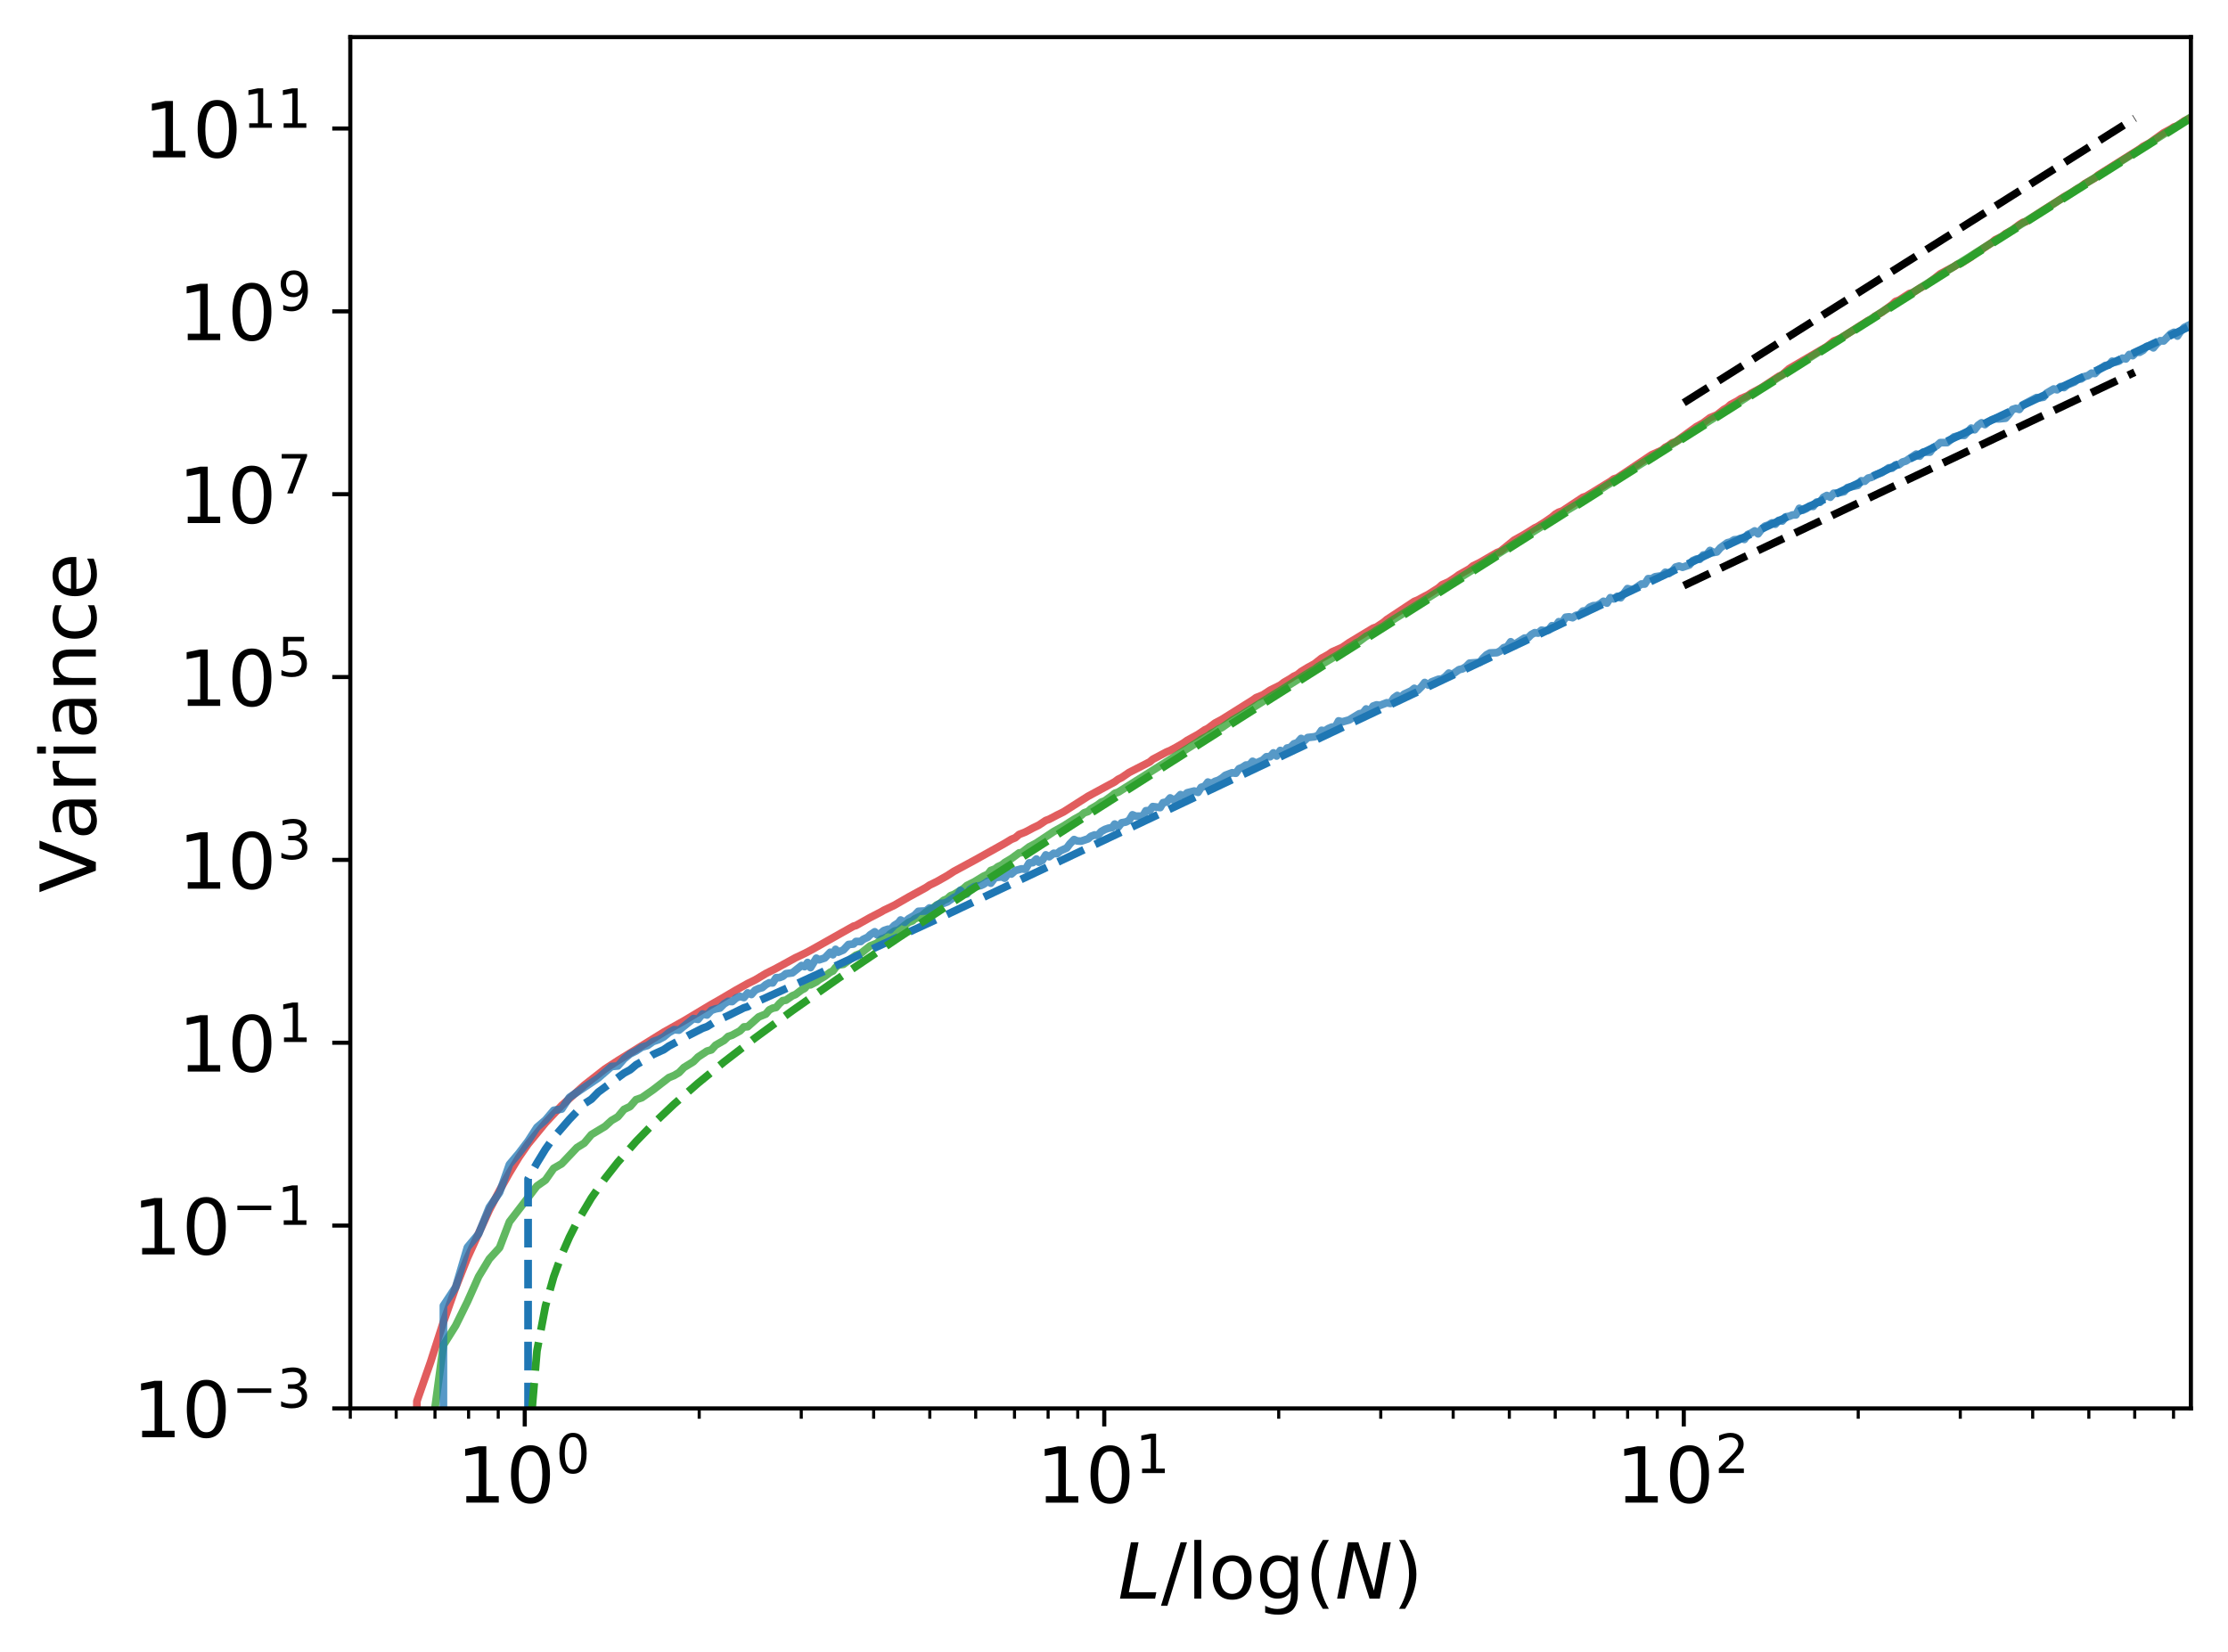 <?xml version="1.0" encoding="UTF-8" standalone="no"?>
<!-- Created with matplotlib (https://matplotlib.org/) -->

<svg
   height="320.579pt"
   version="1.1"
   viewBox="0 0 432.287 320.579"
   width="432.287pt"
   id="svg1292"
   sodipodi:docname="NoMinTheory"
   inkscape:version="1.2.2 (732a01da63, 2022-12-09, custom)"
   xmlns:inkscape="http://www.inkscape.org/namespaces/inkscape"
   xmlns:sodipodi="http://sodipodi.sourceforge.net/DTD/sodipodi-0.dtd"
   xmlns:xlink="http://www.w3.org/1999/xlink"
   xmlns="http://www.w3.org/2000/svg"
   xmlns:svg="http://www.w3.org/2000/svg"
   xmlns:rdf="http://www.w3.org/1999/02/22-rdf-syntax-ns#"
   xmlns:cc="http://creativecommons.org/ns#"
   xmlns:dc="http://purl.org/dc/elements/1.1/">
  <sodipodi:namedview
     id="namedview1294"
     pagecolor="#505050"
     bordercolor="#eeeeee"
     borderopacity="1"
     inkscape:showpageshadow="0"
     inkscape:pageopacity="0"
     inkscape:pagecheckerboard="0"
     inkscape:deskcolor="#505050"
     inkscape:document-units="pt"
     showgrid="false"
     inkscape:zoom="1.9979463"
     inkscape:cx="288.29604"
     inkscape:cy="213.96972"
     inkscape:window-width="1920"
     inkscape:window-height="1052"
     inkscape:window-x="1920"
     inkscape:window-y="0"
     inkscape:window-maximized="1"
     inkscape:current-layer="svg1292" />
  <defs
     id="defs690">
    <style
       type="text/css"
       id="style688">*{stroke-linecap:butt;stroke-linejoin:round;}</style>
  </defs>
  <path
     d="M 0,320.579 H 432.287 V 0 H 0 Z"
     style="fill:#ffffff"
     id="path692" />
  <g
     id="patch_2">
    <path
       d="M 67.967,273.312 H 425.087 V 7.2 H 67.967 Z"
       style="fill:#ffffff"
       id="path695" />
  </g>
  <g
     id="matplotlib.axis_1">
    <g
       id="xtick_1">
      <g
         id="line2d_1">
        <defs
           id="defs699">
          <path
             d="M 0,0 V 3.5"
             id="mb98410eb0e"
             style="stroke:#000000;stroke-width:0.8" />
        </defs>
        <g
           id="g703">
          <use
             style="stroke:#000000;stroke-width:0.8"
             x="101.815"
             xlink:href="#mb98410eb0e"
             y="273.312"
             id="use701" />
        </g>
      </g>
      <g
         id="text_1">
        <!-- $\mathdefault{10^{0}}$ -->
        <g
           transform="matrix(0.15,0,0,-0.15,88.615,291.71)"
           id="g716">
          <defs
             id="defs708">
            <path
               d="m 12.406,8.297 h 16.109 v 55.625 L 10.984,60.406 v 8.984 l 17.438,3.516 H 38.281 V 8.297 H 54.391 V 0 H 12.406 Z"
               id="DejaVuSans-49" />
            <path
               d="m 31.781,66.406 q -7.609,0 -11.453,-7.5 Q 16.5,51.422 16.5,36.375 q 0,-14.984 3.828,-22.484 3.844,-7.5 11.453,-7.5 7.672,0 11.5,7.5 3.844,7.5 3.844,22.484 0,15.047 -3.844,22.531 -3.828,7.5 -11.5,7.5 z m 0,7.812 q 12.266,0 18.734,-9.703 6.469,-9.688 6.469,-28.141 0,-18.406 -6.469,-28.109 -6.469,-9.688 -18.734,-9.688 -12.25,0 -18.719,9.688 Q 6.594,17.969 6.594,36.375 q 0,18.453 6.469,28.141 6.469,9.703 18.719,9.703 z"
               id="DejaVuSans-48" />
          </defs>
          <use
             transform="translate(0,0.766)"
             xlink:href="#DejaVuSans-49"
             id="use710" />
          <use
             transform="translate(63.623,0.766)"
             xlink:href="#DejaVuSans-48"
             id="use712" />
          <use
             transform="matrix(0.7,0,0,0.7,128.203,39.047)"
             xlink:href="#DejaVuSans-48"
             id="use714" />
        </g>
      </g>
    </g>
    <g
       id="xtick_2">
      <g
         id="line2d_2">
        <g
           id="g722">
          <use
             style="stroke:#000000;stroke-width:0.8"
             x="214.255"
             xlink:href="#mb98410eb0e"
             y="273.312"
             id="use720" />
        </g>
      </g>
      <g
         id="text_2">
        <!-- $\mathdefault{10^{1}}$ -->
        <g
           transform="matrix(0.15,0,0,-0.15,201.055,291.71)"
           id="g731">
          <use
             transform="translate(0,0.684)"
             xlink:href="#DejaVuSans-49"
             id="use725" />
          <use
             transform="translate(63.623,0.684)"
             xlink:href="#DejaVuSans-48"
             id="use727" />
          <use
             transform="matrix(0.7,0,0,0.7,128.203,38.966)"
             xlink:href="#DejaVuSans-49"
             id="use729" />
        </g>
      </g>
    </g>
    <g
       id="xtick_3">
      <g
         id="line2d_3">
        <g
           id="g737">
          <use
             style="stroke:#000000;stroke-width:0.8"
             x="326.695"
             xlink:href="#mb98410eb0e"
             y="273.312"
             id="use735" />
        </g>
      </g>
      <g
         id="text_3">
        <!-- $\mathdefault{10^{2}}$ -->
        <g
           transform="matrix(0.15,0,0,-0.15,313.495,291.71)"
           id="g749">
          <defs
             id="defs741">
            <path
               d="M 19.188,8.297 H 53.609 V 0 H 7.328 v 8.297 q 5.609,5.812 15.297,15.594 9.703,9.797 12.188,12.641 4.734,5.312 6.609,9 1.891,3.688 1.891,7.25 0,5.812 -4.078,9.469 -4.078,3.672 -10.625,3.672 -4.641,0 -9.797,-1.609 -5.141,-1.609 -11,-4.891 v 9.969 Q 13.766,71.781 18.938,73 q 5.188,1.219 9.484,1.219 11.328,0 18.062,-5.672 6.734,-5.656 6.734,-15.125 0,-4.5 -1.688,-8.531 Q 49.859,40.875 45.406,35.406 44.188,33.984 37.641,27.219 31.109,20.453 19.188,8.297 Z"
               id="DejaVuSans-50" />
          </defs>
          <use
             transform="translate(0,0.766)"
             xlink:href="#DejaVuSans-49"
             id="use743" />
          <use
             transform="translate(63.623,0.766)"
             xlink:href="#DejaVuSans-48"
             id="use745" />
          <use
             transform="matrix(0.7,0,0,0.7,128.203,39.047)"
             xlink:href="#DejaVuSans-50"
             id="use747" />
        </g>
      </g>
    </g>
    <g
       id="xtick_4">
      <g
         id="line2d_4">
        <defs
           id="defs754">
          <path
             d="M 0,0 V 2"
             id="md5feb42a2d"
             style="stroke:#000000;stroke-width:0.6" />
        </defs>
        <g
           id="g758">
          <use
             style="stroke:#000000;stroke-width:0.6"
             x="67.967"
             xlink:href="#md5feb42a2d"
             y="273.312"
             id="use756" />
        </g>
      </g>
    </g>
    <g
       id="xtick_5">
      <g
         id="line2d_5">
        <g
           id="g764">
          <use
             style="stroke:#000000;stroke-width:0.6"
             x="76.87"
             xlink:href="#md5feb42a2d"
             y="273.312"
             id="use762" />
        </g>
      </g>
    </g>
    <g
       id="xtick_6">
      <g
         id="line2d_6">
        <g
           id="g770">
          <use
             style="stroke:#000000;stroke-width:0.6"
             x="84.398"
             xlink:href="#md5feb42a2d"
             y="273.312"
             id="use768" />
        </g>
      </g>
    </g>
    <g
       id="xtick_7">
      <g
         id="line2d_7">
        <g
           id="g776">
          <use
             style="stroke:#000000;stroke-width:0.6"
             x="90.918"
             xlink:href="#md5feb42a2d"
             y="273.312"
             id="use774" />
        </g>
      </g>
    </g>
    <g
       id="xtick_8">
      <g
         id="line2d_8">
        <g
           id="g782">
          <use
             style="stroke:#000000;stroke-width:0.6"
             x="96.67"
             xlink:href="#md5feb42a2d"
             y="273.312"
             id="use780" />
        </g>
      </g>
    </g>
    <g
       id="xtick_9">
      <g
         id="line2d_9">
        <g
           id="g788">
          <use
             style="stroke:#000000;stroke-width:0.6"
             x="135.663"
             xlink:href="#md5feb42a2d"
             y="273.312"
             id="use786" />
        </g>
      </g>
    </g>
    <g
       id="xtick_10">
      <g
         id="line2d_10">
        <g
           id="g794">
          <use
             style="stroke:#000000;stroke-width:0.6"
             x="155.463"
             xlink:href="#md5feb42a2d"
             y="273.312"
             id="use792" />
        </g>
      </g>
    </g>
    <g
       id="xtick_11">
      <g
         id="line2d_11">
        <g
           id="g800">
          <use
             style="stroke:#000000;stroke-width:0.6"
             x="169.511"
             xlink:href="#md5feb42a2d"
             y="273.312"
             id="use798" />
        </g>
      </g>
    </g>
    <g
       id="xtick_12">
      <g
         id="line2d_12">
        <g
           id="g806">
          <use
             style="stroke:#000000;stroke-width:0.6"
             x="180.407"
             xlink:href="#md5feb42a2d"
             y="273.312"
             id="use804" />
        </g>
      </g>
    </g>
    <g
       id="xtick_13">
      <g
         id="line2d_13">
        <g
           id="g812">
          <use
             style="stroke:#000000;stroke-width:0.6"
             x="189.31"
             xlink:href="#md5feb42a2d"
             y="273.312"
             id="use810" />
        </g>
      </g>
    </g>
    <g
       id="xtick_14">
      <g
         id="line2d_14">
        <g
           id="g818">
          <use
             style="stroke:#000000;stroke-width:0.6"
             x="196.838"
             xlink:href="#md5feb42a2d"
             y="273.312"
             id="use816" />
        </g>
      </g>
    </g>
    <g
       id="xtick_15">
      <g
         id="line2d_15">
        <g
           id="g824">
          <use
             style="stroke:#000000;stroke-width:0.6"
             x="203.359"
             xlink:href="#md5feb42a2d"
             y="273.312"
             id="use822" />
        </g>
      </g>
    </g>
    <g
       id="xtick_16">
      <g
         id="line2d_16">
        <g
           id="g830">
          <use
             style="stroke:#000000;stroke-width:0.6"
             x="209.11"
             xlink:href="#md5feb42a2d"
             y="273.312"
             id="use828" />
        </g>
      </g>
    </g>
    <g
       id="xtick_17">
      <g
         id="line2d_17">
        <g
           id="g836">
          <use
             style="stroke:#000000;stroke-width:0.6"
             x="248.103"
             xlink:href="#md5feb42a2d"
             y="273.312"
             id="use834" />
        </g>
      </g>
    </g>
    <g
       id="xtick_18">
      <g
         id="line2d_18">
        <g
           id="g842">
          <use
             style="stroke:#000000;stroke-width:0.6"
             x="267.903"
             xlink:href="#md5feb42a2d"
             y="273.312"
             id="use840" />
        </g>
      </g>
    </g>
    <g
       id="xtick_19">
      <g
         id="line2d_19">
        <g
           id="g848">
          <use
             style="stroke:#000000;stroke-width:0.6"
             x="281.951"
             xlink:href="#md5feb42a2d"
             y="273.312"
             id="use846" />
        </g>
      </g>
    </g>
    <g
       id="xtick_20">
      <g
         id="line2d_20">
        <g
           id="g854">
          <use
             style="stroke:#000000;stroke-width:0.6"
             x="292.847"
             xlink:href="#md5feb42a2d"
             y="273.312"
             id="use852" />
        </g>
      </g>
    </g>
    <g
       id="xtick_21">
      <g
         id="line2d_21">
        <g
           id="g860">
          <use
             style="stroke:#000000;stroke-width:0.6"
             x="301.751"
             xlink:href="#md5feb42a2d"
             y="273.312"
             id="use858" />
        </g>
      </g>
    </g>
    <g
       id="xtick_22">
      <g
         id="line2d_22">
        <g
           id="g866">
          <use
             style="stroke:#000000;stroke-width:0.6"
             x="309.278"
             xlink:href="#md5feb42a2d"
             y="273.312"
             id="use864" />
        </g>
      </g>
    </g>
    <g
       id="xtick_23">
      <g
         id="line2d_23">
        <g
           id="g872">
          <use
             style="stroke:#000000;stroke-width:0.6"
             x="315.799"
             xlink:href="#md5feb42a2d"
             y="273.312"
             id="use870" />
        </g>
      </g>
    </g>
    <g
       id="xtick_24">
      <g
         id="line2d_24">
        <g
           id="g878">
          <use
             style="stroke:#000000;stroke-width:0.6"
             x="321.55"
             xlink:href="#md5feb42a2d"
             y="273.312"
             id="use876" />
        </g>
      </g>
    </g>
    <g
       id="xtick_25">
      <g
         id="line2d_25">
        <g
           id="g884">
          <use
             style="stroke:#000000;stroke-width:0.6"
             x="360.543"
             xlink:href="#md5feb42a2d"
             y="273.312"
             id="use882" />
        </g>
      </g>
    </g>
    <g
       id="xtick_26">
      <g
         id="line2d_26">
        <g
           id="g890">
          <use
             style="stroke:#000000;stroke-width:0.6"
             x="380.343"
             xlink:href="#md5feb42a2d"
             y="273.312"
             id="use888" />
        </g>
      </g>
    </g>
    <g
       id="xtick_27">
      <g
         id="line2d_27">
        <g
           id="g896">
          <use
             style="stroke:#000000;stroke-width:0.6"
             x="394.391"
             xlink:href="#md5feb42a2d"
             y="273.312"
             id="use894" />
        </g>
      </g>
    </g>
    <g
       id="xtick_28">
      <g
         id="line2d_28">
        <g
           id="g902">
          <use
             style="stroke:#000000;stroke-width:0.6"
             x="405.287"
             xlink:href="#md5feb42a2d"
             y="273.312"
             id="use900" />
        </g>
      </g>
    </g>
    <g
       id="xtick_29">
      <g
         id="line2d_29">
        <g
           id="g908">
          <use
             style="stroke:#000000;stroke-width:0.6"
             x="414.191"
             xlink:href="#md5feb42a2d"
             y="273.312"
             id="use906" />
        </g>
      </g>
    </g>
    <g
       id="xtick_30">
      <g
         id="line2d_30">
        <g
           id="g914">
          <use
             style="stroke:#000000;stroke-width:0.6"
             x="421.718"
             xlink:href="#md5feb42a2d"
             y="273.312"
             id="use912" />
        </g>
      </g>
    </g>
    <g
       id="text_4">
      <!-- $L / \log(N)$ -->
      <g
         transform="matrix(0.15,0,0,-0.15,216.902,310.229)"
         id="g944">
        <defs
           id="defs926">
          <path
             d="m 16.797,72.906 h 9.906 l -12.5,-64.703 h 35.5 L 48.094,0 H 2.688 Z"
             id="DejaVuSans-Oblique-76" />
          <path
             d="M 25.391,72.906 H 33.688 L 8.297,-9.281 H 0 Z"
             id="DejaVuSans-47" />
          <path
             d="M 9.422,75.984 H 18.406 V 0 H 9.422 Z"
             id="DejaVuSans-108" />
          <path
             d="m 30.609,48.391 q -7.219,0 -11.422,-5.641 -4.203,-5.641 -4.203,-15.453 0,-9.812 4.172,-15.453 4.188,-5.641 11.453,-5.641 7.188,0 11.375,5.656 4.203,5.672 4.203,15.438 0,9.719 -4.203,15.406 -4.188,5.688 -11.375,5.688 z m 0,7.609 q 11.719,0 18.406,-7.625 6.703,-7.609 6.703,-21.078 0,-13.422 -6.703,-21.078 -6.688,-7.641 -18.406,-7.641 -11.766,0 -18.438,7.641 -6.656,7.656 -6.656,21.078 0,13.469 6.656,21.078 Q 18.844,56 30.609,56 Z"
             id="DejaVuSans-111" />
          <path
             d="m 45.406,27.984 q 0,9.766 -4.031,15.125 -4.016,5.375 -11.297,5.375 -7.219,0 -11.25,-5.375 -4.031,-5.359 -4.031,-15.125 0,-9.719 4.031,-15.094 4.031,-5.375 11.25,-5.375 7.281,0 11.297,5.375 4.031,5.375 4.031,15.094 z M 54.391,6.781 q 0,-13.953 -6.203,-20.766 -6.188,-6.812 -18.984,-6.812 -4.734,0 -8.938,0.703 -4.203,0.703 -8.156,2.172 V -9.188 q 3.953,-2.141 7.812,-3.156 3.859,-1.031 7.859,-1.031 8.844,0 13.234,4.609 4.391,4.609 4.391,13.938 V 9.625 Q 42.625,4.781 38.281,2.391 33.938,0 27.875,0 17.828,0 11.672,7.656 q -6.156,7.672 -6.156,20.328 0,12.688 6.156,20.344 Q 17.828,56 27.875,56 q 6.062,0 10.406,-2.391 4.344,-2.391 7.125,-7.219 V 54.688 h 8.984 z"
             id="DejaVuSans-103" />
          <path
             d="M 31,75.875 Q 24.469,64.656 21.281,53.656 18.109,42.672 18.109,31.391 18.109,20.125 21.312,9.062 24.516,-2 31,-13.188 H 23.188 Q 15.875,-1.703 12.234,9.375 8.594,20.453 8.594,31.391 q 0,10.891 3.609,21.922 3.625,11.047 10.984,22.562 z"
             id="DejaVuSans-40" />
          <path
             d="m 16.891,72.906 h 13.281 l 20.125,-62.5 12.203,62.5 h 9.625 L 57.906,0 H 44.578 L 24.516,62.891 12.312,0 h -9.625 z"
             id="DejaVuSans-Oblique-78" />
          <path
             d="m 8.016,75.875 h 7.812 q 7.312,-11.516 10.953,-22.562 3.641,-11.031 3.641,-21.922 0,-10.938 -3.641,-22.016 -3.641,-11.078 -10.953,-22.562 h -7.812 Q 14.5,-2 17.703,9.062 20.906,20.125 20.906,31.391 q 0,11.281 -3.203,22.266 -3.203,11 -9.688,22.219 z"
             id="DejaVuSans-41" />
        </defs>
        <use
           transform="translate(0,0.016)"
           xlink:href="#DejaVuSans-Oblique-76"
           id="use928" />
        <use
           transform="translate(55.713,0.016)"
           xlink:href="#DejaVuSans-47"
           id="use930" />
        <use
           transform="translate(89.404,0.016)"
           xlink:href="#DejaVuSans-108"
           id="use932" />
        <use
           transform="translate(117.188,0.016)"
           xlink:href="#DejaVuSans-111"
           id="use934" />
        <use
           transform="translate(178.369,0.016)"
           xlink:href="#DejaVuSans-103"
           id="use936" />
        <use
           transform="translate(241.846,0.016)"
           xlink:href="#DejaVuSans-40"
           id="use938" />
        <use
           transform="translate(280.859,0.016)"
           xlink:href="#DejaVuSans-Oblique-78"
           id="use940" />
        <use
           transform="translate(355.664,0.016)"
           xlink:href="#DejaVuSans-41"
           id="use942" />
      </g>
    </g>
  </g>
  <g
     id="matplotlib.axis_2">
    <g
       id="ytick_1">
      <g
         id="line2d_31">
        <defs
           id="defs949">
          <path
             d="M 0,0 H -3.5"
             id="m2b468245ff"
             style="stroke:#000000;stroke-width:0.8" />
        </defs>
        <g
           id="g953">
          <use
             style="stroke:#000000;stroke-width:0.8"
             x="67.967"
             xlink:href="#m2b468245ff"
             y="273.312"
             id="use951" />
        </g>
      </g>
      <g
         id="text_5">
        <!-- $\mathdefault{10^{-3}}$ -->
        <g
           transform="matrix(0.15,0,0,-0.15,25.717,279.011)"
           id="g968">
          <defs
             id="defs958">
            <path
               d="M 10.594,35.5 H 73.188 V 27.203 H 10.594 Z"
               id="DejaVuSans-8722" />
            <path
               d="M 40.578,39.312 Q 47.656,37.797 51.625,33 q 3.984,-4.781 3.984,-11.812 0,-10.781 -7.422,-16.703 -7.422,-5.906 -21.094,-5.906 -4.578,0 -9.438,0.906 -4.859,0.906 -10.031,2.719 v 9.516 q 4.094,-2.391 8.969,-3.609 4.891,-1.219 10.219,-1.219 9.266,0 14.125,3.656 4.859,3.656 4.859,10.641 0,6.453 -4.516,10.078 -4.516,3.641 -12.562,3.641 h -8.5 v 8.109 h 8.891 q 7.266,0 11.125,2.906 3.859,2.906 3.859,8.375 0,5.609 -3.984,8.609 -3.969,3.016 -11.391,3.016 -4.062,0 -8.703,-0.891 Q 15.375,64.156 9.812,62.312 v 8.781 q 5.625,1.562 10.531,2.344 4.906,0.781 9.25,0.781 11.234,0 17.766,-5.109 6.547,-5.094 6.547,-13.781 0,-6.062 -3.469,-10.234 -3.469,-4.172 -9.859,-5.781 z"
               id="DejaVuSans-51" />
          </defs>
          <use
             transform="translate(0,0.766)"
             xlink:href="#DejaVuSans-49"
             id="use960" />
          <use
             transform="translate(63.623,0.766)"
             xlink:href="#DejaVuSans-48"
             id="use962" />
          <use
             transform="matrix(0.7,0,0,0.7,128.203,39.047)"
             xlink:href="#DejaVuSans-8722"
             id="use964" />
          <use
             transform="matrix(0.7,0,0,0.7,186.855,39.047)"
             xlink:href="#DejaVuSans-51"
             id="use966" />
        </g>
      </g>
    </g>
    <g
       id="ytick_2">
      <g
         id="line2d_32">
        <g
           id="g974">
          <use
             style="stroke:#000000;stroke-width:0.8"
             x="67.967"
             xlink:href="#m2b468245ff"
             y="237.83"
             id="use972" />
        </g>
      </g>
      <g
         id="text_6">
        <!-- $\mathdefault{10^{-1}}$ -->
        <g
           transform="matrix(0.15,0,0,-0.15,25.717,243.529)"
           id="g985">
          <use
             transform="translate(0,0.684)"
             xlink:href="#DejaVuSans-49"
             id="use977" />
          <use
             transform="translate(63.623,0.684)"
             xlink:href="#DejaVuSans-48"
             id="use979" />
          <use
             transform="matrix(0.7,0,0,0.7,128.203,38.966)"
             xlink:href="#DejaVuSans-8722"
             id="use981" />
          <use
             transform="matrix(0.7,0,0,0.7,186.855,38.966)"
             xlink:href="#DejaVuSans-49"
             id="use983" />
        </g>
      </g>
    </g>
    <g
       id="ytick_3">
      <g
         id="line2d_33">
        <g
           id="g991">
          <use
             style="stroke:#000000;stroke-width:0.8"
             x="67.967"
             xlink:href="#m2b468245ff"
             y="202.349"
             id="use989" />
        </g>
      </g>
      <g
         id="text_7">
        <!-- $\mathdefault{10^{1}}$ -->
        <g
           transform="matrix(0.15,0,0,-0.15,34.567,208.048)"
           id="g1000">
          <use
             transform="translate(0,0.684)"
             xlink:href="#DejaVuSans-49"
             id="use994" />
          <use
             transform="translate(63.623,0.684)"
             xlink:href="#DejaVuSans-48"
             id="use996" />
          <use
             transform="matrix(0.7,0,0,0.7,128.203,38.966)"
             xlink:href="#DejaVuSans-49"
             id="use998" />
        </g>
      </g>
    </g>
    <g
       id="ytick_4">
      <g
         id="line2d_34">
        <g
           id="g1006">
          <use
             style="stroke:#000000;stroke-width:0.8"
             x="67.967"
             xlink:href="#m2b468245ff"
             y="166.867"
             id="use1004" />
        </g>
      </g>
      <g
         id="text_8">
        <!-- $\mathdefault{10^{3}}$ -->
        <g
           transform="matrix(0.15,0,0,-0.15,34.567,172.566)"
           id="g1015">
          <use
             transform="translate(0,0.766)"
             xlink:href="#DejaVuSans-49"
             id="use1009" />
          <use
             transform="translate(63.623,0.766)"
             xlink:href="#DejaVuSans-48"
             id="use1011" />
          <use
             transform="matrix(0.7,0,0,0.7,128.203,39.047)"
             xlink:href="#DejaVuSans-51"
             id="use1013" />
        </g>
      </g>
    </g>
    <g
       id="ytick_5">
      <g
         id="line2d_35">
        <g
           id="g1021">
          <use
             style="stroke:#000000;stroke-width:0.8"
             x="67.967"
             xlink:href="#m2b468245ff"
             y="131.386"
             id="use1019" />
        </g>
      </g>
      <g
         id="text_9">
        <!-- $\mathdefault{10^{5}}$ -->
        <g
           transform="matrix(0.15,0,0,-0.15,34.567,137.084)"
           id="g1033">
          <defs
             id="defs1025">
            <path
               d="m 10.797,72.906 h 38.719 v -8.312 h -29.688 V 46.734 q 2.141,0.734 4.281,1.094 2.156,0.359 4.312,0.359 Q 40.625,48.188 47.75,41.5 54.891,34.812 54.891,23.391 54.891,11.625 47.562,5.094 40.234,-1.422 26.906,-1.422 q -4.594,0 -9.359,0.781 -4.75,0.781 -9.828,2.344 V 11.625 q 4.391,-2.391 9.078,-3.562 4.688,-1.172 9.906,-1.172 8.453,0 13.375,4.438 4.938,4.438 4.938,12.062 0,7.609 -4.938,12.047 -4.922,4.453 -13.375,4.453 -3.953,0 -7.891,-0.875 -3.922,-0.875 -8.016,-2.734 z"
               id="DejaVuSans-53" />
          </defs>
          <use
             transform="translate(0,0.684)"
             xlink:href="#DejaVuSans-49"
             id="use1027" />
          <use
             transform="translate(63.623,0.684)"
             xlink:href="#DejaVuSans-48"
             id="use1029" />
          <use
             transform="matrix(0.7,0,0,0.7,128.203,38.966)"
             xlink:href="#DejaVuSans-53"
             id="use1031" />
        </g>
      </g>
    </g>
    <g
       id="ytick_6">
      <g
         id="line2d_36">
        <g
           id="g1039">
          <use
             style="stroke:#000000;stroke-width:0.8"
             x="67.967"
             xlink:href="#m2b468245ff"
             y="95.904"
             id="use1037" />
        </g>
      </g>
      <g
         id="text_10">
        <!-- $\mathdefault{10^{7}}$ -->
        <g
           transform="matrix(0.15,0,0,-0.15,34.567,101.603)"
           id="g1051">
          <defs
             id="defs1043">
            <path
               d="m 8.203,72.906 h 46.875 V 68.703 L 28.609,0 H 18.312 L 43.219,64.594 H 8.203 Z"
               id="DejaVuSans-55" />
          </defs>
          <use
             transform="translate(0,0.684)"
             xlink:href="#DejaVuSans-49"
             id="use1045" />
          <use
             transform="translate(63.623,0.684)"
             xlink:href="#DejaVuSans-48"
             id="use1047" />
          <use
             transform="matrix(0.7,0,0,0.7,128.203,38.966)"
             xlink:href="#DejaVuSans-55"
             id="use1049" />
        </g>
      </g>
    </g>
    <g
       id="ytick_7">
      <g
         id="line2d_37">
        <g
           id="g1057">
          <use
             style="stroke:#000000;stroke-width:0.8"
             x="67.967"
             xlink:href="#m2b468245ff"
             y="60.422"
             id="use1055" />
        </g>
      </g>
      <g
         id="text_11">
        <!-- $\mathdefault{10^{9}}$ -->
        <g
           transform="matrix(0.15,0,0,-0.15,34.567,66.121)"
           id="g1069">
          <defs
             id="defs1061">
            <path
               d="M 10.984,1.516 V 10.5 Q 14.703,8.734 18.5,7.812 q 3.812,-0.922 7.484,-0.922 9.766,0 14.906,6.562 5.156,6.562 5.891,19.953 -2.828,-4.203 -7.188,-6.453 -4.344,-2.25 -9.609,-2.25 -10.938,0 -17.312,6.609 -6.375,6.625 -6.375,18.109 0,11.219 6.641,18 6.641,6.797 17.672,6.797 12.656,0 19.312,-9.703 6.672,-9.688 6.672,-28.141 0,-17.234 -8.188,-27.516 -8.172,-10.281 -21.984,-10.281 -3.719,0 -7.531,0.734 -3.797,0.734 -7.906,2.203 z m 19.625,30.906 q 6.641,0 10.516,4.531 3.891,4.547 3.891,12.469 0,7.859 -3.891,12.422 -3.875,4.562 -10.516,4.562 -6.641,0 -10.516,-4.562 -3.875,-4.562 -3.875,-12.422 0,-7.922 3.875,-12.469 3.875,-4.531 10.516,-4.531 z"
               id="DejaVuSans-57" />
          </defs>
          <use
             transform="translate(0,0.766)"
             xlink:href="#DejaVuSans-49"
             id="use1063" />
          <use
             transform="translate(63.623,0.766)"
             xlink:href="#DejaVuSans-48"
             id="use1065" />
          <use
             transform="matrix(0.7,0,0,0.7,128.203,39.047)"
             xlink:href="#DejaVuSans-57"
             id="use1067" />
        </g>
      </g>
    </g>
    <g
       id="ytick_8">
      <g
         id="line2d_38">
        <g
           id="g1075">
          <use
             style="stroke:#000000;stroke-width:0.8"
             x="67.967"
             xlink:href="#m2b468245ff"
             y="24.941"
             id="use1073" />
        </g>
      </g>
      <g
         id="text_12">
        <!-- $\mathdefault{10^{11}}$ -->
        <g
           transform="matrix(0.15,0,0,-0.15,27.817,30.64)"
           id="g1086">
          <use
             transform="translate(0,0.684)"
             xlink:href="#DejaVuSans-49"
             id="use1078" />
          <use
             transform="translate(63.623,0.684)"
             xlink:href="#DejaVuSans-48"
             id="use1080" />
          <use
             transform="matrix(0.7,0,0,0.7,128.203,38.966)"
             xlink:href="#DejaVuSans-49"
             id="use1082" />
          <use
             transform="matrix(0.7,0,0,0.7,172.739,38.966)"
             xlink:href="#DejaVuSans-49"
             id="use1084" />
        </g>
      </g>
    </g>
    <g
       id="text_13">
      <!-- $\mathrm{Variance}$ -->
      <g
         transform="matrix(0,-0.15,-0.15,0,18.598,173.256)"
         id="g1115">
        <defs
           id="defs1097">
          <path
             d="M 28.609,0 0.781,72.906 h 10.297 l 23.109,-61.375 23.141,61.375 h 10.25 L 39.797,0 Z"
             id="DejaVuSans-86" />
          <path
             d="m 34.281,27.484 q -10.891,0 -15.094,-2.484 -4.203,-2.484 -4.203,-8.5 0,-4.781 3.156,-7.594 3.156,-2.797 8.562,-2.797 7.484,0 12,5.297 4.516,5.297 4.516,14.078 v 2 z m 17.922,3.719 V 0 H 43.219 v 8.297 q -3.078,-4.969 -7.672,-7.344 -4.594,-2.375 -11.234,-2.375 -8.391,0 -13.359,4.719 Q 6,8.016 6,15.922 q 0,9.219 6.172,13.906 6.188,4.688 18.438,4.688 H 43.219 v 0.891 q 0,6.203 -4.078,9.594 -4.078,3.391 -11.453,3.391 -4.688,0 -9.141,-1.125 -4.438,-1.125 -8.531,-3.375 v 8.312 q 4.922,1.906 9.562,2.844 Q 24.219,56 28.609,56 q 11.875,0 17.734,-6.156 5.859,-6.141 5.859,-18.641 z"
             id="DejaVuSans-97" />
          <path
             d="m 41.109,46.297 q -1.516,0.875 -3.297,1.281 Q 36.031,48 33.891,48 26.266,48 22.188,43.047 18.109,38.094 18.109,28.812 V 0 h -9.031 v 54.688 h 9.031 v -8.5 q 2.844,4.984 7.375,7.391 Q 30.031,56 36.531,56 q 0.922,0 2.047,-0.125 1.125,-0.109 2.484,-0.359 z"
             id="DejaVuSans-114" />
          <path
             d="M 9.422,54.688 H 18.406 V 0 H 9.422 Z m 0,21.297 H 18.406 V 64.594 H 9.422 Z"
             id="DejaVuSans-105" />
          <path
             d="M 54.891,33.016 V 0 H 45.906 v 32.719 q 0,7.766 -3.031,11.609 -3.031,3.859 -9.078,3.859 -7.281,0 -11.484,-4.641 -4.203,-4.625 -4.203,-12.641 V 0 h -9.031 v 54.688 h 9.031 v -8.5 q 3.234,4.938 7.594,7.375 4.375,2.438 10.094,2.438 9.422,0 14.25,-5.828 4.844,-5.828 4.844,-17.156 z"
             id="DejaVuSans-110" />
          <path
             d="M 48.781,52.594 V 44.188 q -3.812,2.109 -7.641,3.156 -3.828,1.047 -7.734,1.047 -8.75,0 -13.594,-5.547 -4.828,-5.531 -4.828,-15.547 0,-10.016 4.828,-15.562 4.844,-5.531 13.594,-5.531 3.906,0 7.734,1.047 3.828,1.047 7.641,3.156 v -8.312 q -3.766,-1.75 -7.797,-2.625 -4.016,-0.891 -8.562,-0.891 -12.359,0 -19.641,7.766 -7.266,7.766 -7.266,20.953 0,13.375 7.344,21.031 Q 20.219,56 33.016,56 q 4.141,0 8.094,-0.859 3.953,-0.844 7.672,-2.547 z"
             id="DejaVuSans-99" />
          <path
             d="m 56.203,29.594 v -4.391 h -41.312 q 0.594,-9.281 5.594,-14.141 5,-4.859 13.938,-4.859 5.172,0 10.031,1.266 4.859,1.266 9.656,3.812 v -8.5 q -4.844,-2.047 -9.922,-3.125 -5.078,-1.078 -10.297,-1.078 -13.094,0 -20.734,7.609 -7.641,7.625 -7.641,20.625 0,13.422 7.25,21.297 Q 20.016,56 32.328,56 q 11.031,0 17.453,-7.109 6.422,-7.094 6.422,-19.297 z m -8.984,2.641 q -0.094,7.359 -4.125,11.75 -4.031,4.406 -10.672,4.406 -7.516,0 -12.031,-4.25 -4.516,-4.25 -5.203,-11.969 z"
             id="DejaVuSans-101" />
        </defs>
        <use
           transform="translate(0,0.016)"
           xlink:href="#DejaVuSans-86"
           id="use1099" />
        <use
           transform="translate(68.408,0.016)"
           xlink:href="#DejaVuSans-97"
           id="use1101" />
        <use
           transform="translate(129.688,0.016)"
           xlink:href="#DejaVuSans-114"
           id="use1103" />
        <use
           transform="translate(170.801,0.016)"
           xlink:href="#DejaVuSans-105"
           id="use1105" />
        <use
           transform="translate(198.584,0.016)"
           xlink:href="#DejaVuSans-97"
           id="use1107" />
        <use
           transform="translate(259.863,0.016)"
           xlink:href="#DejaVuSans-110"
           id="use1109" />
        <use
           transform="translate(323.242,0.016)"
           xlink:href="#DejaVuSans-99"
           id="use1111" />
        <use
           transform="translate(378.223,0.016)"
           xlink:href="#DejaVuSans-101"
           id="use1113" />
      </g>
    </g>
  </g>
  <g
     id="line2d_39">
    <path
       clip-path="url(#pc7b0ed9d6f)"
       d="m 80.879,321.579 0.008,-49.67 2.64,-7.553 2.505,-7.783 2.383,-6.75 2.272,-5.719 4.249,-9.288 1.993,-3.808 1.915,-3.404 1.843,-3.048 1.776,-2.554 3.369,-4.111 3.152,-3.361 4.376,-3.937 4.016,-3.141 2.505,-1.63 8.903,-5.521 3.909,-2.191 5.332,-3.193 1.655,-0.941 3.152,-1.858 2.237,-1.25 1.436,-0.701 2.078,-1.244 1.993,-1.003 3.758,-2.052 1.776,-0.843 1.149,-0.595 8.332,-4.693 0.476,-0.129 2.765,-1.551 2.19,-1.131 0.426,-0.259 2.078,-0.994 2.769,-1.596 3.343,-1.824 0.713,-0.483 1.395,-0.68 2.021,-1.144 1.302,-0.842 4.007,-2.165 5.85,-3.266 1.295,-0.786 0.761,-0.312 0.749,-0.638 1.224,-0.48 1.429,-0.763 1.16,-0.562 1.357,-0.903 0.664,-0.247 1.516,-0.798 1.263,-0.626 4.749,-3.025 3.281,-1.775 1.902,-1.025 0.674,-0.499 0.664,-0.328 1.463,-1 3.995,-2.045 0.587,-0.506 2.694,-1.431 0.685,-0.276 1.342,-0.725 1.306,-0.769 0.64,-0.457 2.115,-1.163 1.321,-0.89 0.589,-0.281 1.385,-1.031 1.347,-0.722 5.936,-3.724 0.682,-0.487 1.335,-0.542 1.391,-0.908 1.971,-0.981 0.698,-0.533 1.282,-0.746 0.67,-0.458 0.661,-0.3 0.733,-0.597 1.277,-0.781 1.321,-0.725 1.361,-1.079 1.324,-0.725 0.72,-0.511 1.962,-0.863 1.355,-0.933 4.648,-2.804 0.664,-0.234 1.359,-0.901 0.637,-0.538 4.028,-2.659 1.306,-0.866 0.666,-0.261 1.354,-0.738 0.688,-0.349 1.3,-0.83 0.661,-0.42 0.698,-0.621 1.322,-0.593 1.331,-0.877 0.652,-0.48 2.03,-1.15 0.658,-0.556 1.33,-0.651 3.343,-1.94 0.664,-0.254 2.673,-2.169 2.005,-1.121 1.989,-1.245 0.667,-0.327 1.337,-0.849 1.331,-0.924 0.682,-0.583 0.643,-0.375 0.664,-0.217 4.014,-2.665 0.655,-0.221 4.69,-2.872 0.658,-0.479 0.672,-0.21 6.661,-4.469 2.007,-0.895 0.67,-0.577 0.661,-0.343 0.671,-0.512 0.662,-0.215 3.994,-2.902 1.344,-0.751 1.324,-0.994 1.335,-0.556 1.345,-1.051 0.659,-0.368 0.665,-0.589 1.332,-0.709 0.667,-0.451 1.334,-0.569 0.667,-0.47 2.013,-1.077 3.322,-2.203 0.674,-0.305 1.332,-1.178 7.331,-4.296 1.333,-1.066 1.336,-0.563 5.337,-3.398 0.667,-0.282 0.666,-0.563 1.337,-0.79 1.994,-1.475 0.667,-0.631 0.666,-0.226 2.002,-1.297 0.666,-0.161 1.334,-0.861 1.339,-0.746 1.329,-0.977 1.332,-1.07 2.669,-1.412 0.666,-0.444 0.669,-0.196 1.998,-1.233 0.667,-0.57 1.334,-0.865 2.005,-1.352 0.666,-0.557 1.33,-0.617 0.669,-0.557 1.335,-0.714 1.332,-1.044 0.666,-0.426 0.666,-0.174 3.334,-2.21 2,-1.259 2.003,-1.318 1.332,-0.736 1.333,-0.883 0.668,-0.346 0.666,-0.566 2,-1.13 0.668,-0.579 8,-5.033 0.666,-0.499 1.335,-0.715 2,-1.456 0.666,-0.475 1.334,-0.714 0.667,-0.429 0.666,-0.207 1.334,-0.961 0.666,-0.31 v 0"
       style="fill:none;stroke:#d62728;stroke-width:1.5;stroke-linecap:square;stroke-opacity:0.75"
       id="path1119" />
  </g>
  <g
     id="line2d_40">
    <path
       clip-path="url(#pc7b0ed9d6f)"
       d="m 81.854,321.579 1.673,-41.885 2.505,-18.665 2.383,-3.798 2.272,-4.616 2.171,-4.865 2.078,-3.437 1.993,-2.196 1.915,-5.018 5.332,-6.941 1.655,-1.153 1.601,-2.282 1.55,-0.892 2.96,-3.127 1.416,-0.878 1.376,-1.635 2.64,-1.586 1.268,-1.156 1.236,-0.726 1.206,-1.441 1.177,-0.559 1.149,-1.328 1.123,-0.379 2.171,-1.517 3.085,-2.384 0.987,-0.402 0.967,-0.566 0.948,-0.981 1.843,-1.138 0.896,-0.897 1.744,-1.155 0.849,-0.243 0.835,-0.915 1.628,-0.921 0.794,-0.754 0.781,-0.263 1.526,-0.837 0.746,-0.758 0.734,-0.042 1.436,-1.274 0.703,-0.627 1.376,-0.554 0.674,-0.809 0.664,-0.331 0.655,-0.14 0.647,-0.752 0.638,-0.569 0.63,-0.097 1.236,-0.841 0.607,-0.249 1.191,-0.89 0.585,-0.293 0.578,-0.683 0.571,-0.018 1.123,-0.579 0.552,-0.427 1.085,-0.64 1.062,-0.796 0.522,-0.241 0.517,-0.675 0.511,-0.479 1.007,-0.15 2.43,-1.761 0.939,-0.356 1.826,-1.449 1.326,-0.53 0.864,-0.802 0.426,-0.118 0.842,-0.425 0.416,-0.442 0.821,-0.552 0.807,-0.192 1.961,-1.517 0.763,-0.291 0.377,-0.346 1.48,-0.686 0.723,-0.649 1.416,-0.838 0.693,-0.554 0.683,-0.341 0.674,-0.572 0.664,-0.278 0.655,-0.609 0.647,-0.231 1.891,-1.179 0.614,-0.548 1.503,-0.754 1.744,-1.068 0.849,-0.384 0.558,-0.725 0.825,-0.302 0.543,-0.423 0.803,-0.372 0.528,-0.437 1.295,-0.774 1.51,-1.107 0.493,-0.067 1.451,-1.104 1.409,-0.749 3.354,-2.223 1.907,-1.073 2.035,-1.292 1.376,-0.764 0.578,-0.504 0.76,-0.259 0.562,-0.504 1.288,-0.757 0.721,-0.545 0.71,-0.278 1.39,-0.999 0.511,-0.439 0.674,-0.227 15.49,-9.764 0.605,-0.456 1.305,-0.68 0.698,-0.533 0.688,-0.337 0.678,-0.461 0.669,-0.312 1.954,-1.376 1.981,-1.171 6.046,-3.81 1.336,-0.813 1.3,-0.822 3.386,-2.139 1.338,-0.826 0.617,-0.327 0.685,-0.533 2.72,-1.638 1.27,-0.747 2.046,-1.376 0.663,-0.352 0.655,-0.475 0.646,-0.308 1.329,-0.985 1.355,-0.719 0.664,-0.492 1.359,-0.76 1.322,-0.932 2.649,-1.634 30.022,-18.876 1.347,-0.885 1.993,-1.206 1.993,-1.303 2.015,-1.238 12.673,-7.987 1.331,-0.873 3.335,-2.049 2.66,-1.681 4.68,-2.965 2.655,-1.641 2.667,-1.74 2.013,-1.232 1.996,-1.235 18.67,-11.781 3.333,-2.135 6.004,-3.766 4.662,-2.968 2.006,-1.258 3.331,-2.082 2.665,-1.699 3.338,-2.09 16.001,-10.103 9.335,-5.874 8,-5.09 2.668,-1.643 0.666,-0.435 v 0"
       style="fill:none;stroke:#2ca02c;stroke-width:1.5;stroke-linecap:square;stroke-opacity:0.75"
       id="path1122" />
  </g>
  <g
     id="line2d_41">
    <path
       clip-path="url(#pc7b0ed9d6f)"
       d="m 86.023,321.579 0.01,-68.199 2.383,-3.606 2.272,-7.721 2.171,-2.595 2.078,-5.176 1.993,-2.878 1.915,-5.438 1.843,-2.186 1.776,-2.339 1.714,-2.659 1.655,-1.42 1.601,-1.894 1.55,-0.252 1.503,-2.266 5.587,-3.751 2.571,-2.233 1.236,-0.115 1.206,-1.376 1.177,-0.966 1.149,-0.575 1.123,-0.733 1.097,-0.312 1.073,-0.775 1.05,-0.349 1.028,-0.548 1.007,-0.838 0.987,-0.564 0.967,0.089 2.791,-2.235 0.896,0.146 0.88,-1.043 0.864,0.192 0.849,-0.901 0.835,-0.289 0.821,-0.156 0.807,-0.807 0.794,-0.492 0.781,0.037 0.769,-0.684 0.757,-0.308 0.746,0.212 0.734,-0.888 0.723,0.299 0.713,-0.822 0.703,-0.329 0.693,-0.187 0.683,-0.569 0.674,-0.362 0.664,0.016 0.655,-1.002 0.647,-0.02 0.638,-0.245 0.63,-0.515 1.236,-0.164 1.798,-1.422 0.585,0.217 0.578,-0.802 0.571,0.992 1.123,-1.828 0.552,0.312 1.085,-0.353 1.062,-1.106 0.522,0.474 0.517,-1.042 0.511,0.546 1.007,-0.43 0.987,-1.057 0.967,-0.095 0.476,-0.494 0.939,-9.1e-4 0.463,-0.402 0.913,-0.433 0.45,-0.454 0.888,-0.587 0.438,0.578 0.864,-0.408 0.426,-0.389 0.842,-0.286 0.416,0.114 0.821,-0.855 0.807,-0.518 0.399,-0.524 0.788,0.438 0.775,-0.684 1.14,-0.662 0.746,-0.774 1.458,-0.078 0.713,-0.582 0.703,0.138 0.693,-0.596 0.683,-0.436 0.674,-0.018 0.664,-0.241 1.302,-0.887 0.638,-0.24 0.63,-1.131 0.622,0.637 0.614,0.06 0.607,-0.875 0.896,-0.559 1.17,-0.185 0.575,-0.26 0.849,-0.598 0.558,0.38 0.825,-1.086 1.345,-0.139 0.528,0.255 0.781,-1.088 0.514,0.282 0.761,-0.667 1.243,-0.338 0.731,0.084 0.72,-1.233 0.709,-0.057 0.699,-0.696 0.461,0.61 0.683,-0.347 0.674,-1.068 0.664,0.356 0.872,-0.661 0.644,0.07 0.636,-0.537 1.247,-0.566 0.612,-0.809 0.804,-0.828 0.594,0.267 0.781,0.047 1.338,-0.452 0.562,-0.489 0.74,-0.272 0.548,0.111 0.721,-0.775 0.71,-0.398 0.7,-0.245 0.69,-0.103 0.511,-0.694 0.674,0.591 0.664,-0.84 0.818,-0.152 0.645,-0.33 0.636,-1.066 0.628,0.265 1.384,-0.021 0.603,-1.034 0.743,-0.047 0.587,-0.758 1.436,0.186 0.563,-0.945 0.695,-0.137 0.685,-0.786 0.675,0.413 0.666,-0.383 0.657,-0.671 0.649,0.302 0.64,-0.652 1.379,-0.345 0.736,0.252 0.605,-0.969 0.716,-0.226 0.589,-0.796 0.698,0.287 0.688,-0.421 0.678,-0.227 0.669,-0.41 0.66,-0.546 1.294,-0.49 0.739,0.088 0.625,-0.878 0.617,-0.241 0.71,-0.465 0.7,-0.037 0.592,-0.689 0.682,0.351 1.335,-0.605 0.654,-0.63 0.737,-0.015 0.636,-0.735 0.628,0.599 0.708,-1.073 0.698,0.41 0.602,-0.87 0.679,-0.138 0.67,-0.692 0.661,-0.202 0.733,-0.834 0.643,0.418 0.634,-0.598 1.321,-0.154 0.685,-0.231 0.676,-1.012 0.666,0.105 0.657,-0.45 0.72,-0.299 0.639,-0.021 0.631,-1.165 0.692,0.185 1.355,-0.374 1.964,-1.198 0.701,-0.139 0.628,-0.792 0.682,0.512 0.673,-1.067 0.664,-0.235 0.655,0.093 1.341,-0.509 0.685,0.126 0.676,-1.057 0.667,-0.479 0.658,0.394 0.649,-0.644 1.377,-0.636 0.623,-0.498 0.666,0.389 0.707,-0.701 0.647,-0.824 0.688,0.49 0.63,-0.596 1.33,-0.511 0.698,-0.069 0.643,-0.435 0.679,-0.7 0.67,0.255 1.313,-0.924 0.686,-0.168 0.676,-0.408 0.667,-0.682 1.988,-0.158 0.671,-0.833 0.662,-0.639 0.653,-0.354 1.355,-0.06 0.664,-0.336 0.655,-0.62 0.682,-0.2 0.673,-0.955 0.663,0.549 2.005,-1.257 0.661,-0.026 0.652,-0.655 0.676,-0.371 0.667,0.07 0.658,-0.565 0.68,0.123 0.67,-0.144 0.661,-0.844 0.682,0.117 0.643,-0.89 0.664,0.173 0.683,-1.039 0.674,-0.081 0.664,0.164 0.655,-0.448 0.674,-0.145 0.664,-0.69 0.655,-0.08 0.672,-0.672 0.663,-0.29 0.679,-0.033 0.67,-0.328 0.661,-0.494 0.676,0.35 0.667,-1.048 0.658,0.229 0.672,-0.491 0.663,0.279 1.322,-1.781 0.681,0.182 0.671,-0.146 1.336,-0.925 0.665,1.1e-4 0.656,-1.036 0.667,0.022 0.678,-0.394 1.329,-0.195 0.67,-0.688 0.661,0.258 0.671,-0.466 0.662,-0.788 0.671,-0.197 0.662,0.231 1.332,-0.455 0.67,-0.83 0.66,-0.289 0.668,0.037 0.676,-0.838 0.666,-0.077 0.657,-0.803 0.68,0.392 0.655,-0.114 0.677,-0.793 1.327,-0.97 0.665,-0.161 0.67,-0.421 0.661,-0.07 0.667,-0.243 0.671,0.231 0.662,-0.957 0.667,-0.281 0.671,-0.41 0.662,0.561 0.679,-0.912 0.657,-0.582 0.674,-0.213 0.665,-0.409 0.668,0.253 0.659,-0.741 0.674,0.132 0.665,-0.816 0.668,-0.097 0.67,-0.272 0.661,-0.016 0.663,-1.267 0.676,0.357 0.667,-0.301 0.658,-0.496 0.671,0.069 0.672,-0.836 0.663,0.029 0.664,-0.961 0.665,-0.353 0.666,0.328 0.667,-0.771 0.668,-0.006 1.336,-0.302 0.669,-0.793 1.997,-0.423 0.668,-0.892 0.668,0.094 0.667,-0.608 0.667,-0.162 0.666,-0.431 1.337,-0.48 1.333,-0.92 0.661,0.056 0.667,-0.624 0.666,-0.045 0.672,-0.516 0.663,-0.198 2.006,-1.343 0.662,0.393 0.667,-0.775 1.334,-3.3e-5 0.667,-0.909 0.671,-0.354 0.661,-0.58 1.334,-0.005 1.335,-1.106 1.335,-0.34 0.665,0.044 1.332,-1.407 0.667,0.313 0.669,-0.871 0.665,-0.469 0.667,0.341 0.668,-0.563 0.67,-0.371 0.666,-0.217 0.667,0.043 1.332,-0.133 0.665,-0.743 0.67,-0.946 0.666,-0.217 0.666,0.197 0.666,-0.887 2.67,-1.4 0.666,0.026 0.665,-0.099 0.669,-0.817 1.331,-0.782 0.666,0.152 0.669,-0.61 0.668,0.184 0.667,-0.54 1.333,-0.538 0.666,-0.494 0.668,-0.115 0.666,-0.462 0.668,-0.177 0.666,-0.472 0.667,0.067 0.668,-0.67 1.333,-0.886 0.668,-0.069 0.665,-0.762 0.666,0.172 0.669,-0.191 0.667,-0.571 0.667,0.145 0.667,-0.858 0.667,0.222 0.666,-0.649 0.666,-0.003 0.666,-0.379 0.668,-0.741 0.667,-0.171 0.667,0.426 0.666,-0.813 0.667,-0.556 0.666,0.03 1.334,-1.354 0.667,-0.314 0.666,0.722 0.667,-0.973 0.667,-0.698 0.666,-0.326 v 0"
       style="fill:none;stroke:#1f77b4;stroke-width:1.5;stroke-linecap:square;stroke-opacity:0.75"
       id="path1125" />
  </g>
  <g
     id="line2d_43">
    <path
       clip-path="url(#pc7b0ed9d6f)"
       d="m 102.454,321.579 0.009,-92.811 1.714,-3.061 1.655,-2.707 1.601,-2.267 3.053,-3.527 2.873,-3.006 1.376,-0.881 1.338,-1.382 5.013,-3.696 1.177,-0.636 1.149,-0.969 2.22,-1.247 1.073,-0.753 2.078,-0.941 1.007,-0.705 1.954,-1.034 1.878,-1.042 2.689,-1.37 0.864,-0.313 1.684,-1.04 2.422,-1.105 3.053,-1.51 0.734,-0.216 0.723,-0.487 1.416,-0.626 3.369,-1.527 3.758,-1.695 28.77,-13.253 15.123,-7.161 226.238,-107.088 v 0"
       style="fill:none;stroke:#1f77b4;stroke-width:1.5;stroke-dasharray:5.55, 2.4;stroke-dashoffset:0"
       id="path1131" />
  </g>
  <g
     id="line2d_44">
    <path
       clip-path="url(#pc7b0ed9d6f)"
       d="m 102.459,321.579 0.004,-38.92 1.714,-20.478 1.655,-8.72 1.601,-5.692 1.55,-4.266 1.503,-3.432 1.458,-2.884 2.791,-4.7 2.64,-3.779 2.505,-3.18 3.532,-4.015 3.293,-3.389 4.072,-3.851 4.654,-4.07 5.056,-4.135 6.018,-4.643 7.223,-5.295 8.903,-6.244 11.704,-7.908 14.744,-9.678 21.258,-13.672 36.729,-23.322 104.721,-66.131 72.679,-45.87 v 0"
       style="fill:none;stroke:#2ca02c;stroke-width:1.5;stroke-dasharray:5.55, 2.4;stroke-dashoffset:0"
       id="path1134" />
  </g>
  <g
     id="line2d_46">
    <path
       clip-path="url(#pc7b0ed9d6f)"
       d="m 326.695,78.163 87.495,-55.22"
       style="fill:none;stroke:#000000;stroke-width:1.5;stroke-dasharray:5.55, 2.4;stroke-dashoffset:0"
       id="path1140" />
  </g>
  <g
     id="line2d_47">
    <path
       clip-path="url(#pc7b0ed9d6f)"
       d="m 326.695,113.645 87.495,-41.415"
       style="fill:none;stroke:#000000;stroke-width:1.5;stroke-dasharray:5.55, 2.4;stroke-dashoffset:0"
       id="path1143" />
  </g>
  <g
     id="patch_3">
    <path
       d="M 67.967,273.312 V 7.2"
       style="fill:none;stroke:#000000;stroke-width:0.8;stroke-linecap:square;stroke-linejoin:miter"
       id="path1146" />
  </g>
  <g
     id="patch_4">
    <path
       d="M 425.087,273.312 V 7.2"
       style="fill:none;stroke:#000000;stroke-width:0.8;stroke-linecap:square;stroke-linejoin:miter"
       id="path1149" />
  </g>
  <g
     id="patch_5">
    <path
       d="M 67.967,273.312 H 425.087"
       style="fill:none;stroke:#000000;stroke-width:0.8;stroke-linecap:square;stroke-linejoin:miter"
       id="path1152" />
  </g>
  <g
     id="patch_6">
    <path
       d="M 67.967,7.2 H 425.087"
       style="fill:none;stroke:#000000;stroke-width:0.8;stroke-linecap:square;stroke-linejoin:miter"
       id="path1155" />
  </g>
  <defs
     id="defs1290">
    <clipPath
       id="pc7b0ed9d6f">
      <rect
         height="266.112"
         width="357.12"
         x="67.967"
         y="7.2"
         id="rect1287" />
    </clipPath>
  </defs>
</svg>
